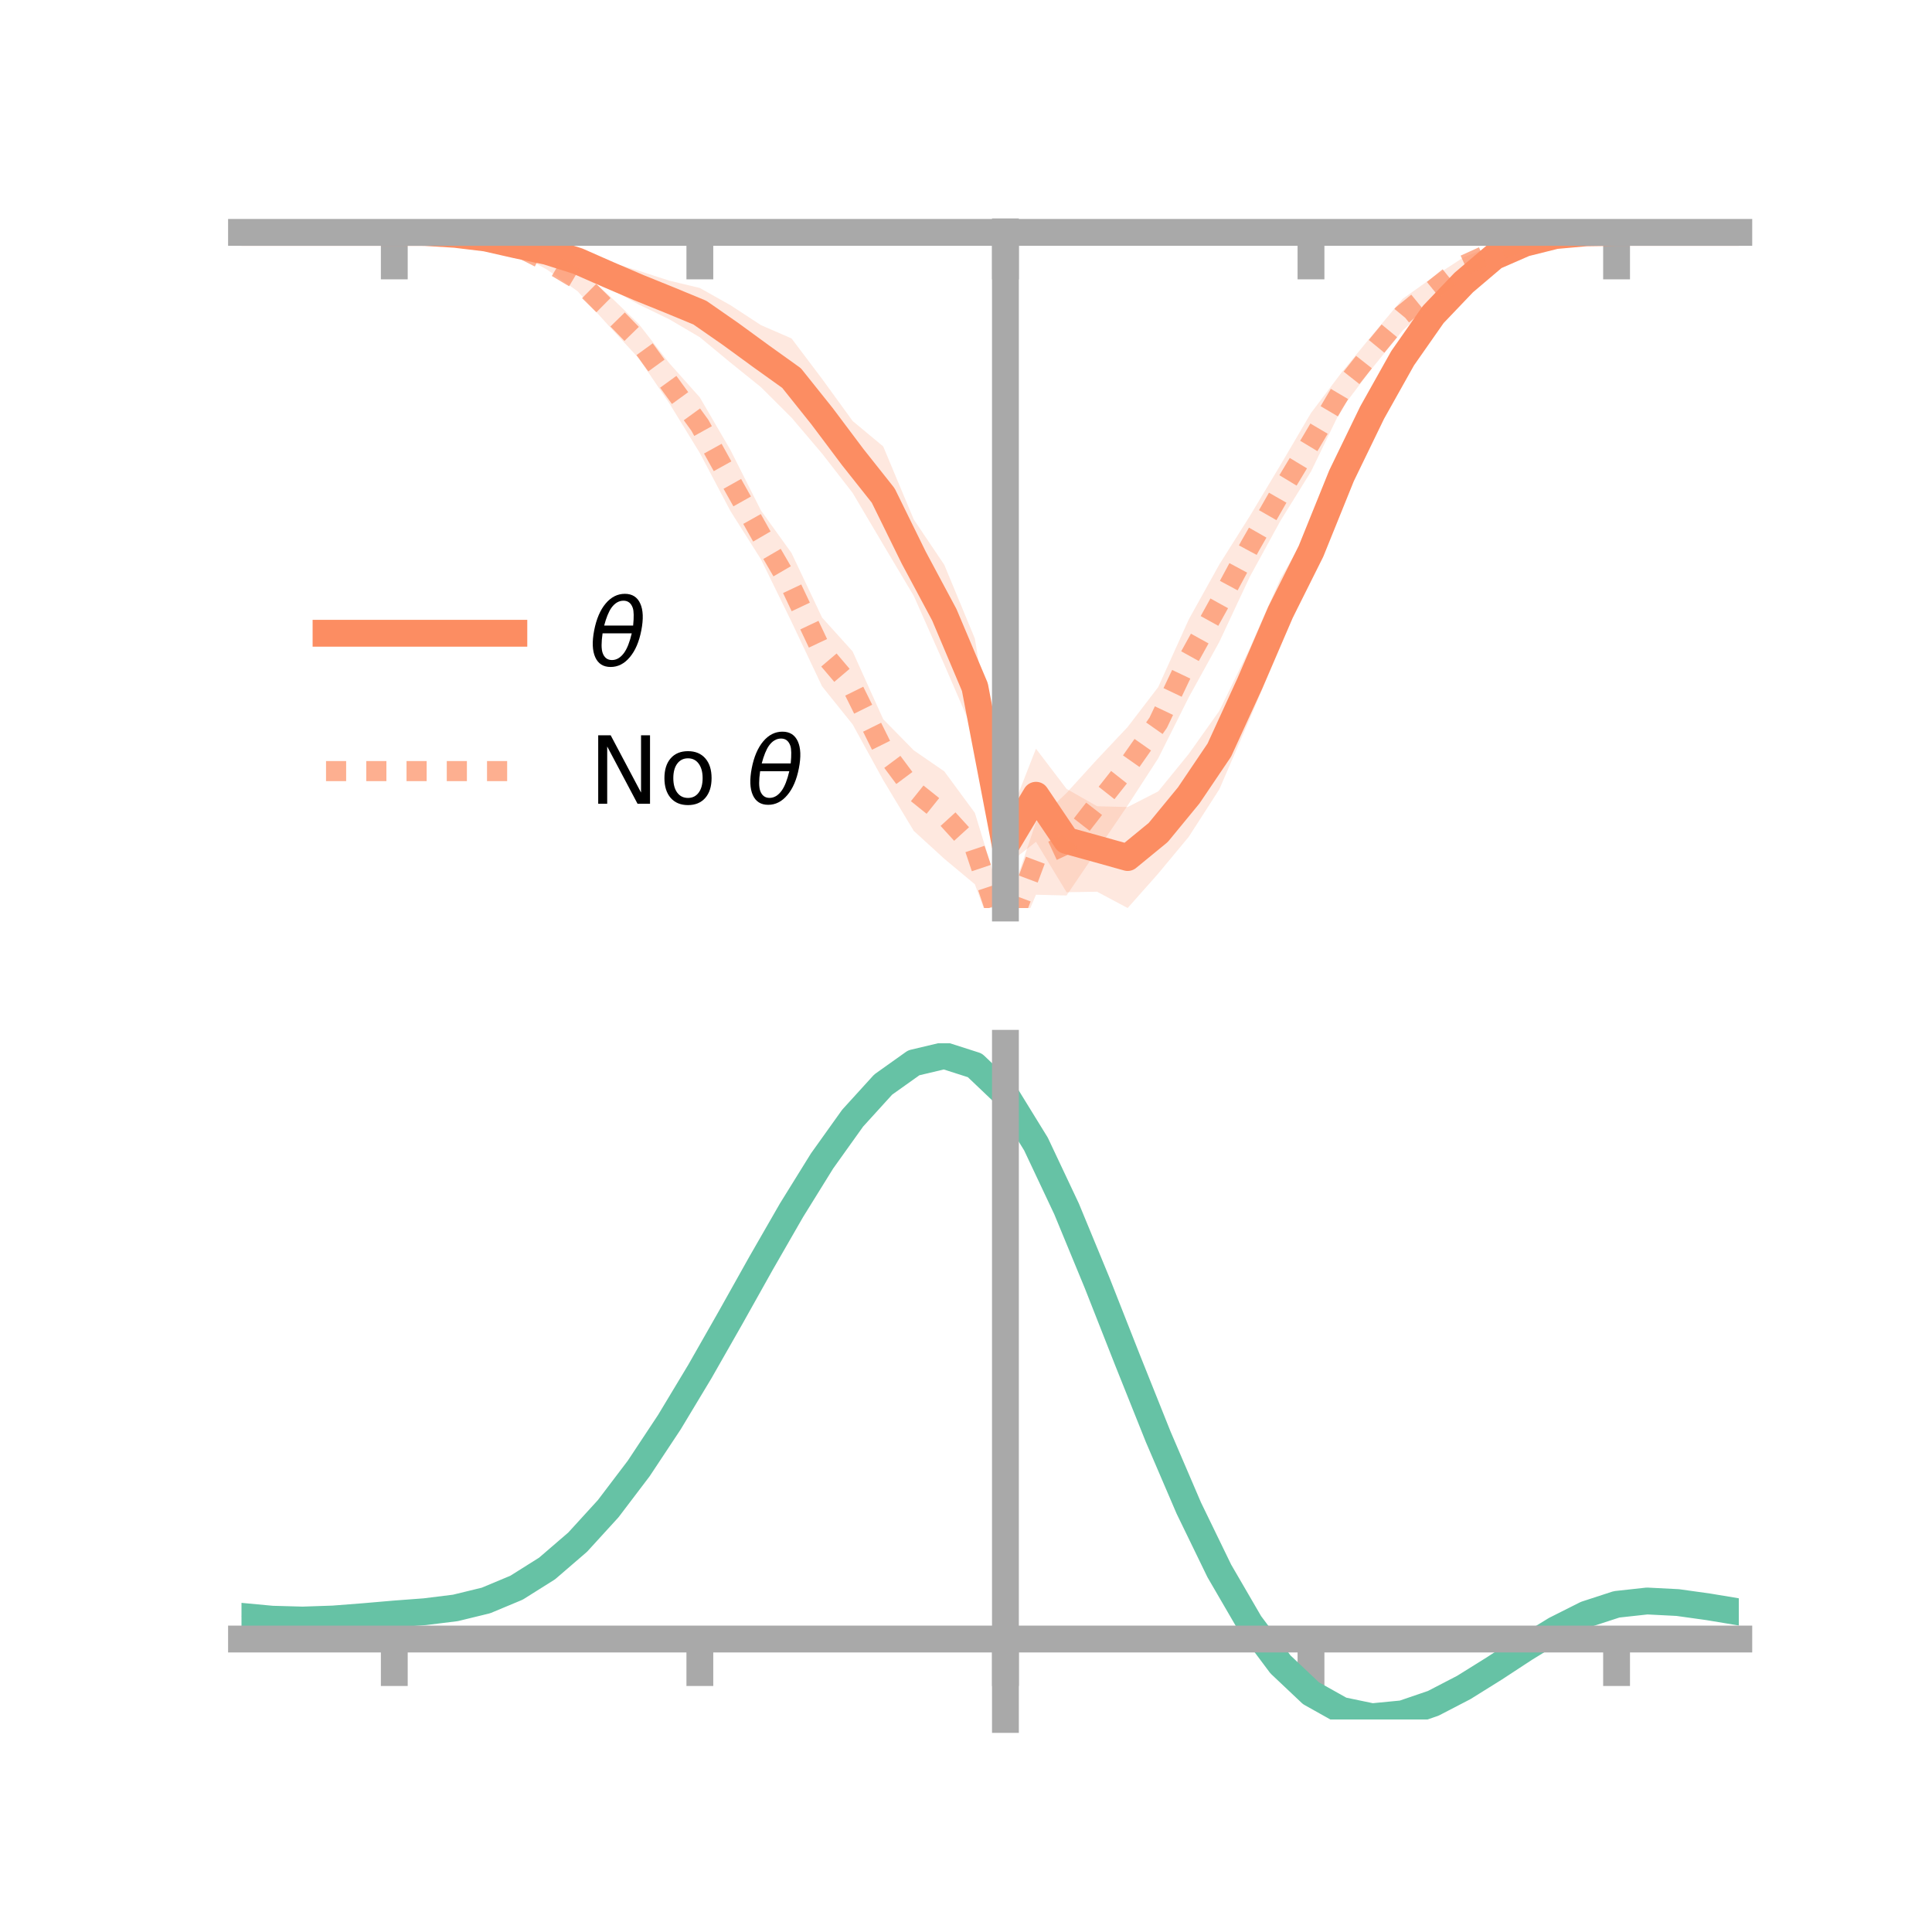 <?xml version="1.0" encoding="utf-8" standalone="no"?>
<!DOCTYPE svg PUBLIC "-//W3C//DTD SVG 1.1//EN"
  "http://www.w3.org/Graphics/SVG/1.1/DTD/svg11.dtd">
<!-- Created with matplotlib (https://matplotlib.org/) -->
<svg height="144pt" version="1.1" viewBox="0 0 144 144" width="144pt" xmlns="http://www.w3.org/2000/svg" xmlns:xlink="http://www.w3.org/1999/xlink">
 <defs>
  <style type="text/css">*{stroke-linecap:butt;stroke-linejoin:round;}</style>
 </defs>
 <g id="figure_1">
  <g id="patch_1">
   <path d="M 0 144 
L 144 144 
L 144 0 
L 0 0 
z
" style="fill:none;"/>
  </g>
  <g id="axes_1">
   <g id="patch_2">
    <path d="M 18 67.68 
L 129.6 67.68 
L 129.6 17.28 
L 18 17.28 
z
" style="fill:none;"/>
   </g>
   <g id="PolyCollection_1">
    <path clip-path="url(#pae9b70998c)" d="M 18 17.32 
L 18 17.32 
L 20.278 17.32 
L 22.555 17.32 
L 24.833 17.32 
L 27.11 17.32 
L 29.388 17.32 
L 31.665 17.28 
L 33.943 17.299 
L 36.22 17.375 
L 38.498 17.842 
L 40.776 18.223 
L 43.053 18.545 
L 45.331 19.495 
L 47.608 20.182 
L 49.886 20.919 
L 52.163 21.465 
L 54.441 22.746 
L 56.718 24.235 
L 58.996 25.224 
L 61.273 28.24 
L 63.551 31.379 
L 65.829 33.274 
L 68.106 38.717 
L 70.384 42.103 
L 72.661 47.597 
L 74.939 61.605 
L 77.216 55.804 
L 79.494 58.797 
L 81.771 60.093 
L 84.049 60.151 
L 86.327 58.986 
L 88.604 56.19 
L 90.882 52.982 
L 93.159 48.305 
L 95.437 43.126 
L 97.714 39.246 
L 99.992 33.811 
L 102.269 29.327 
L 104.547 25.634 
L 106.824 22.474 
L 109.102 20.381 
L 111.38 18.591 
L 113.657 17.764 
L 115.935 17.398 
L 118.212 17.307 
L 120.49 17.32 
L 122.767 17.32 
L 125.045 17.32 
L 127.322 17.32 
L 129.6 17.32 
L 129.6 17.32 
L 129.6 17.32 
L 127.322 17.32 
L 125.045 17.32 
L 122.767 17.32 
L 120.49 17.32 
L 118.212 17.404 
L 115.935 17.721 
L 113.657 18.492 
L 111.38 19.653 
L 109.102 21.731 
L 106.824 24.41 
L 104.547 27.757 
L 102.269 32.189 
L 99.992 37.097 
L 97.714 42.931 
L 95.437 48.16 
L 93.159 53.562 
L 90.882 58.829 
L 88.604 62.369 
L 86.327 65.112 
L 84.049 67.68 
L 81.771 66.464 
L 79.494 66.501 
L 77.216 62.743 
L 74.939 64.543 
L 72.661 54.816 
L 70.384 49.538 
L 68.106 44.413 
L 65.829 40.589 
L 63.551 36.74 
L 61.273 33.809 
L 58.996 31.129 
L 56.718 28.858 
L 54.441 27.023 
L 52.163 25.137 
L 49.886 23.799 
L 47.608 22.694 
L 45.331 21.427 
L 43.053 20.37 
L 40.776 19.253 
L 38.498 18.677 
L 36.22 18.113 
L 33.943 17.639 
L 31.665 17.374 
L 29.388 17.32 
L 27.11 17.32 
L 24.833 17.32 
L 22.555 17.32 
L 20.278 17.32 
L 18 17.32 
z
" style="fill:#fc8d62;fill-opacity:0.2;"/>
   </g>
   <g id="PolyCollection_2">
    <path clip-path="url(#pae9b70998c)" d="M 18 17.32 
L 18 17.32 
L 20.278 17.32 
L 22.555 17.32 
L 24.833 17.32 
L 27.11 17.32 
L 29.388 17.32 
L 31.665 17.265 
L 33.943 17.303 
L 36.22 17.434 
L 38.498 17.836 
L 40.776 18.873 
L 43.053 19.972 
L 45.331 21.954 
L 47.608 24.148 
L 49.886 27.069 
L 52.163 29.623 
L 54.441 33.536 
L 56.718 38.05 
L 58.996 41.22 
L 61.273 46.031 
L 63.551 48.555 
L 65.829 53.606 
L 68.106 55.924 
L 70.384 57.494 
L 72.661 60.589 
L 74.939 68.03 
L 77.216 61.282 
L 79.494 59.103 
L 81.771 56.602 
L 84.049 54.186 
L 86.327 51.211 
L 88.604 46.17 
L 90.882 42.071 
L 93.159 38.459 
L 95.437 34.662 
L 97.714 30.782 
L 99.992 27.766 
L 102.269 24.988 
L 104.547 22.274 
L 106.824 20.648 
L 109.102 19.168 
L 111.38 18.269 
L 113.657 17.544 
L 115.935 17.344 
L 118.212 17.279 
L 120.49 17.32 
L 122.767 17.32 
L 125.045 17.32 
L 127.322 17.32 
L 129.6 17.32 
L 129.6 17.32 
L 129.6 17.32 
L 127.322 17.32 
L 125.045 17.32 
L 122.767 17.32 
L 120.49 17.32 
L 118.212 17.408 
L 115.935 17.686 
L 113.657 18.327 
L 111.38 19.205 
L 109.102 20.373 
L 106.824 22.545 
L 104.547 24.634 
L 102.269 27.449 
L 99.992 30.445 
L 97.714 35.146 
L 95.437 38.816 
L 93.159 42.976 
L 90.882 47.841 
L 88.604 51.971 
L 86.327 56.523 
L 84.049 60.035 
L 81.771 63.389 
L 79.494 66.746 
L 77.216 66.686 
L 74.939 72.09 
L 72.661 65.91 
L 70.384 64.01 
L 68.106 61.929 
L 65.829 58.144 
L 63.551 53.994 
L 61.273 51.157 
L 58.996 46.346 
L 56.718 41.688 
L 54.441 38.087 
L 52.163 33.769 
L 49.886 30.059 
L 47.608 26.705 
L 45.331 24.236 
L 43.053 21.712 
L 40.776 20.099 
L 38.498 18.824 
L 36.22 18.151 
L 33.943 17.623 
L 31.665 17.401 
L 29.388 17.32 
L 27.11 17.32 
L 24.833 17.32 
L 22.555 17.32 
L 20.278 17.32 
L 18 17.32 
z
" style="fill:#fc8d62;fill-opacity:0.2;"/>
   </g>
   <g id="matplotlib.axis_1">
    <g id="xtick_1">
     <g id="line2d_1">
      <defs>
       <path d="M 0 0 
L 0 3.5 
" id="m24b272370a" style="stroke:#a9a9a9;stroke-width:2;"/>
      </defs>
      <g>
       <use style="fill:#a9a9a9;stroke:#a9a9a9;stroke-width:2;" x="29.388" xlink:href="#m24b272370a" y="17.32"/>
      </g>
     </g>
    </g>
    <g id="xtick_2">
     <g id="line2d_2">
      <g>
       <use style="fill:#a9a9a9;stroke:#a9a9a9;stroke-width:2;" x="52.163" xlink:href="#m24b272370a" y="17.32"/>
      </g>
     </g>
    </g>
    <g id="xtick_3">
     <g id="line2d_3">
      <g>
       <use style="fill:#a9a9a9;stroke:#a9a9a9;stroke-width:2;" x="74.939" xlink:href="#m24b272370a" y="17.32"/>
      </g>
     </g>
    </g>
    <g id="xtick_4">
     <g id="line2d_4">
      <g>
       <use style="fill:#a9a9a9;stroke:#a9a9a9;stroke-width:2;" x="97.714" xlink:href="#m24b272370a" y="17.32"/>
      </g>
     </g>
    </g>
    <g id="xtick_5">
     <g id="line2d_5">
      <g>
       <use style="fill:#a9a9a9;stroke:#a9a9a9;stroke-width:2;" x="120.49" xlink:href="#m24b272370a" y="17.32"/>
      </g>
     </g>
    </g>
   </g>
   <g id="matplotlib.axis_2"/>
   <g id="line2d_6">
    <path clip-path="url(#pae9b70998c)" d="M 18 17.32 
L 20.278 17.32 
L 22.555 17.32 
L 24.833 17.32 
L 27.11 17.32 
L 29.388 17.32 
L 31.665 17.327 
L 33.943 17.469 
L 36.22 17.744 
L 38.498 18.26 
L 40.776 18.738 
L 43.053 19.458 
L 45.331 20.461 
L 47.608 21.438 
L 49.886 22.359 
L 52.163 23.301 
L 54.441 24.884 
L 56.718 26.546 
L 58.996 28.177 
L 61.273 31.025 
L 63.551 34.06 
L 65.829 36.932 
L 68.106 41.565 
L 70.384 45.821 
L 72.661 51.207 
L 74.939 63.074 
L 77.216 59.273 
L 79.494 62.649 
L 81.771 63.279 
L 84.049 63.916 
L 86.327 62.049 
L 88.604 59.279 
L 90.882 55.906 
L 93.159 50.934 
L 95.437 45.643 
L 97.714 41.088 
L 99.992 35.454 
L 102.269 30.758 
L 104.547 26.695 
L 106.824 23.442 
L 109.102 21.056 
L 111.38 19.122 
L 113.657 18.128 
L 115.935 17.559 
L 118.212 17.355 
L 120.49 17.32 
L 122.767 17.32 
L 125.045 17.32 
L 127.322 17.32 
L 129.6 17.32 
" style="fill:none;stroke:#fc8d62;stroke-linecap:square;stroke-width:2;"/>
   </g>
   <g id="line2d_7">
    <path clip-path="url(#pae9b70998c)" d="M 18 17.32 
L 20.278 17.32 
L 22.555 17.32 
L 24.833 17.32 
L 27.11 17.32 
L 29.388 17.32 
L 31.665 17.333 
L 33.943 17.463 
L 36.22 17.793 
L 38.498 18.33 
L 40.776 19.486 
L 43.053 20.842 
L 45.331 23.095 
L 47.608 25.426 
L 49.886 28.564 
L 52.163 31.696 
L 54.441 35.812 
L 56.718 39.869 
L 58.996 43.783 
L 61.273 48.594 
L 63.551 51.275 
L 65.829 55.875 
L 68.106 58.926 
L 70.384 60.752 
L 72.661 63.249 
L 74.939 70.06 
L 77.216 63.984 
L 79.494 62.925 
L 81.771 59.996 
L 84.049 57.111 
L 86.327 53.867 
L 88.604 49.071 
L 90.882 44.956 
L 93.159 40.718 
L 95.437 36.739 
L 97.714 32.964 
L 99.992 29.105 
L 102.269 26.218 
L 104.547 23.454 
L 106.824 21.596 
L 109.102 19.77 
L 111.38 18.737 
L 113.657 17.935 
L 115.935 17.515 
L 118.212 17.343 
L 120.49 17.32 
L 122.767 17.32 
L 125.045 17.32 
L 127.322 17.32 
L 129.6 17.32 
" style="fill:none;stroke:#fc8d62;stroke-dasharray:1.5,1.5;stroke-dashoffset:0;stroke-opacity:0.7;stroke-width:1.5;"/>
   </g>
   <g id="patch_3">
    <path d="M 74.939 67.68 
L 74.939 17.28 
" style="fill:none;stroke:#a9a9a9;stroke-linecap:square;stroke-linejoin:miter;stroke-width:2;"/>
   </g>
   <g id="patch_4">
    <path d="M 129.6 67.68 
L 129.6 17.28 
" style="fill:none;"/>
   </g>
   <g id="patch_5">
    <path d="M 18 17.32 
L 129.6 17.32 
" style="fill:none;stroke:#a9a9a9;stroke-linecap:square;stroke-linejoin:miter;stroke-width:2;"/>
   </g>
   <g id="patch_6">
    <path d="M 18 17.28 
L 129.6 17.28 
" style="fill:none;"/>
   </g>
   <g id="legend_1">
    <g id="line2d_8">
     <path d="M 24.3 47.2 
L 38.3 47.2 
" style="fill:none;stroke:#fc8d62;stroke-linecap:square;stroke-width:2;"/>
    </g>
    <g id="line2d_9"/>
    <g id="text_1">
     <!-- $\theta$ -->
     <g transform="translate(43.9 49.65)scale(0.07 -0.07)">
      <defs>
       <path d="M 45.516 34.672 
L 14.453 34.672 
Q 12.359 20.062 14.5 13.875 
Q 17.188 6.25 24.469 6.25 
Q 31.781 6.25 37.359 13.922 
Q 42.234 20.656 45.516 34.672 
z
M 47.016 42.969 
Q 48.344 56.844 46.625 61.719 
Q 43.953 69.438 36.766 69.438 
Q 29.297 69.438 23.828 61.812 
Q 19.531 55.672 16.156 42.969 
z
M 38.188 76.766 
Q 49.906 76.766 54.594 66.406 
Q 59.281 56.109 55.719 37.844 
Q 52.203 19.625 43.453 9.281 
Q 34.766 -1.125 23.047 -1.125 
Q 11.281 -1.125 6.641 9.281 
Q 2 19.625 5.516 37.844 
Q 9.078 56.109 17.719 66.406 
Q 26.422 76.766 38.188 76.766 
z
" id="DejaVuSans-Oblique-952"/>
      </defs>
      <use transform="translate(0 0.234)" xlink:href="#DejaVuSans-Oblique-952"/>
     </g>
    </g>
    <g id="line2d_10">
     <path d="M 24.3 57.474 
L 38.3 57.474 
" style="fill:none;stroke:#fc8d62;stroke-dasharray:1.5,1.5;stroke-dashoffset:0;stroke-opacity:0.7;stroke-width:1.5;"/>
    </g>
    <g id="line2d_11"/>
    <g id="text_2">
     <!-- No $\theta$ -->
     <g transform="translate(43.9 59.924)scale(0.07 -0.07)">
      <defs>
       <path d="M 9.812 72.906 
L 23.094 72.906 
L 55.422 11.922 
L 55.422 72.906 
L 64.984 72.906 
L 64.984 0 
L 51.703 0 
L 19.391 60.984 
L 19.391 0 
L 9.812 0 
z
" id="DejaVuSans-78"/>
       <path d="M 30.609 48.391 
Q 23.391 48.391 19.188 42.75 
Q 14.984 37.109 14.984 27.297 
Q 14.984 17.484 19.156 11.844 
Q 23.344 6.203 30.609 6.203 
Q 37.797 6.203 41.984 11.859 
Q 46.188 17.531 46.188 27.297 
Q 46.188 37.016 41.984 42.703 
Q 37.797 48.391 30.609 48.391 
z
M 30.609 56 
Q 42.328 56 49.016 48.375 
Q 55.719 40.766 55.719 27.297 
Q 55.719 13.875 49.016 6.219 
Q 42.328 -1.422 30.609 -1.422 
Q 18.844 -1.422 12.172 6.219 
Q 5.516 13.875 5.516 27.297 
Q 5.516 40.766 12.172 48.375 
Q 18.844 56 30.609 56 
z
" id="DejaVuSans-111"/>
       <path id="DejaVuSans-32"/>
      </defs>
      <use transform="translate(0 0.234)" xlink:href="#DejaVuSans-78"/>
      <use transform="translate(74.805 0.234)" xlink:href="#DejaVuSans-111"/>
      <use transform="translate(135.986 0.234)" xlink:href="#DejaVuSans-32"/>
      <use transform="translate(167.773 0.234)" xlink:href="#DejaVuSans-Oblique-952"/>
     </g>
    </g>
   </g>
  </g>
  <g id="axes_2">
   <g id="patch_7">
    <path d="M 18 128.16 
L 129.6 128.16 
L 129.6 77.76 
L 18 77.76 
z
" style="fill:none;"/>
   </g>
   <g id="PolyCollection_3">
    <path clip-path="url(#p6028d8c1cc)" d="M 18 120.51 
L 18 120.434 
L 20.278 120.655 
L 22.555 120.719 
L 24.833 120.634 
L 27.11 120.449 
L 29.388 120.244 
L 31.665 120.068 
L 33.943 119.781 
L 36.22 119.221 
L 38.498 118.261 
L 40.776 116.808 
L 43.053 114.811 
L 45.331 112.263 
L 47.608 109.194 
L 49.886 105.675 
L 52.163 101.805 
L 54.441 97.714 
L 56.718 93.558 
L 58.996 89.51 
L 61.273 85.761 
L 63.551 82.509 
L 65.829 79.958 
L 68.106 78.309 
L 70.384 77.76 
L 72.661 78.501 
L 74.939 80.703 
L 77.216 84.453 
L 79.494 89.349 
L 81.771 94.943 
L 84.049 100.813 
L 86.327 106.593 
L 88.604 111.983 
L 90.882 116.749 
L 93.159 120.725 
L 95.437 123.815 
L 97.714 125.988 
L 99.992 127.274 
L 102.269 127.751 
L 104.547 127.537 
L 106.824 126.769 
L 109.102 125.605 
L 111.38 124.208 
L 113.657 122.742 
L 115.935 121.366 
L 118.212 120.234 
L 120.49 119.496 
L 122.767 119.249 
L 125.045 119.372 
L 127.322 119.699 
L 129.6 120.09 
L 129.6 120.192 
L 129.6 120.192 
L 127.322 119.827 
L 125.045 119.519 
L 122.767 119.408 
L 120.49 119.662 
L 118.212 120.409 
L 115.935 121.567 
L 113.657 122.986 
L 111.38 124.502 
L 109.102 125.945 
L 106.824 127.145 
L 104.547 127.934 
L 102.269 128.16 
L 99.992 127.69 
L 97.714 126.422 
L 95.437 124.294 
L 93.159 121.287 
L 90.882 117.432 
L 88.604 112.816 
L 86.327 107.593 
L 84.049 101.986 
L 81.771 96.286 
L 79.494 90.85 
L 77.216 86.088 
L 74.939 82.442 
L 72.661 80.307 
L 70.384 79.591 
L 68.106 80.123 
L 65.829 81.715 
L 63.551 84.173 
L 61.273 87.298 
L 58.996 90.894 
L 56.718 94.77 
L 54.441 98.743 
L 52.163 102.65 
L 49.886 106.344 
L 47.608 109.703 
L 45.331 112.636 
L 43.053 115.079 
L 40.776 117.004 
L 38.498 118.418 
L 36.22 119.359 
L 33.943 119.908 
L 31.665 120.186 
L 29.388 120.351 
L 27.11 120.541 
L 24.833 120.707 
L 22.555 120.778 
L 20.278 120.714 
L 18 120.51 
z
" style="fill:#66c2a5;fill-opacity:0.2;"/>
   </g>
   <g id="matplotlib.axis_3">
    <g id="xtick_6">
     <g id="line2d_12">
      <g>
       <use style="fill:#a9a9a9;stroke:#a9a9a9;stroke-width:2;" x="29.388" xlink:href="#m24b272370a" y="122.164"/>
      </g>
     </g>
    </g>
    <g id="xtick_7">
     <g id="line2d_13">
      <g>
       <use style="fill:#a9a9a9;stroke:#a9a9a9;stroke-width:2;" x="52.163" xlink:href="#m24b272370a" y="122.164"/>
      </g>
     </g>
    </g>
    <g id="xtick_8">
     <g id="line2d_14">
      <g>
       <use style="fill:#a9a9a9;stroke:#a9a9a9;stroke-width:2;" x="74.939" xlink:href="#m24b272370a" y="122.164"/>
      </g>
     </g>
    </g>
    <g id="xtick_9">
     <g id="line2d_15">
      <g>
       <use style="fill:#a9a9a9;stroke:#a9a9a9;stroke-width:2;" x="97.714" xlink:href="#m24b272370a" y="122.164"/>
      </g>
     </g>
    </g>
    <g id="xtick_10">
     <g id="line2d_16">
      <g>
       <use style="fill:#a9a9a9;stroke:#a9a9a9;stroke-width:2;" x="120.49" xlink:href="#m24b272370a" y="122.164"/>
      </g>
     </g>
    </g>
   </g>
   <g id="matplotlib.axis_4"/>
   <g id="line2d_17">
    <path clip-path="url(#p6028d8c1cc)" d="M 18 120.472 
L 20.278 120.685 
L 22.555 120.748 
L 24.833 120.671 
L 27.11 120.495 
L 29.388 120.298 
L 31.665 120.127 
L 33.943 119.845 
L 36.22 119.29 
L 38.498 118.339 
L 40.776 116.906 
L 43.053 114.945 
L 45.331 112.449 
L 47.608 109.449 
L 49.886 106.009 
L 52.163 102.227 
L 54.441 98.229 
L 56.718 94.164 
L 58.996 90.202 
L 61.273 86.53 
L 63.551 83.341 
L 65.829 80.836 
L 68.106 79.216 
L 70.384 78.675 
L 72.661 79.404 
L 74.939 81.572 
L 77.216 85.27 
L 79.494 90.1 
L 81.771 95.614 
L 84.049 101.399 
L 86.327 107.093 
L 88.604 112.4 
L 90.882 117.09 
L 93.159 121.006 
L 95.437 124.054 
L 97.714 126.205 
L 99.992 127.482 
L 102.269 127.956 
L 104.547 127.735 
L 106.824 126.957 
L 109.102 125.775 
L 111.38 124.355 
L 113.657 122.864 
L 115.935 121.467 
L 118.212 120.321 
L 120.49 119.579 
L 122.767 119.329 
L 125.045 119.445 
L 127.322 119.763 
L 129.6 120.141 
" style="fill:none;stroke:#66c2a5;stroke-linecap:square;stroke-width:2;"/>
   </g>
   <g id="patch_8">
    <path d="M 74.939 128.16 
L 74.939 77.76 
" style="fill:none;stroke:#a9a9a9;stroke-linecap:square;stroke-linejoin:miter;stroke-width:2;"/>
   </g>
   <g id="patch_9">
    <path d="M 129.6 128.16 
L 129.6 77.76 
" style="fill:none;"/>
   </g>
   <g id="patch_10">
    <path d="M 18 122.164 
L 129.6 122.164 
" style="fill:none;stroke:#a9a9a9;stroke-linecap:square;stroke-linejoin:miter;stroke-width:2;"/>
   </g>
   <g id="patch_11">
    <path d="M 18 77.76 
L 129.6 77.76 
" style="fill:none;"/>
   </g>
  </g>
 </g>
 <defs>
  <clipPath id="pae9b70998c">
   <rect height="50.4" width="111.6" x="18" y="17.28"/>
  </clipPath>
  <clipPath id="p6028d8c1cc">
   <rect height="50.4" width="111.6" x="18" y="77.76"/>
  </clipPath>
 </defs>
</svg>
